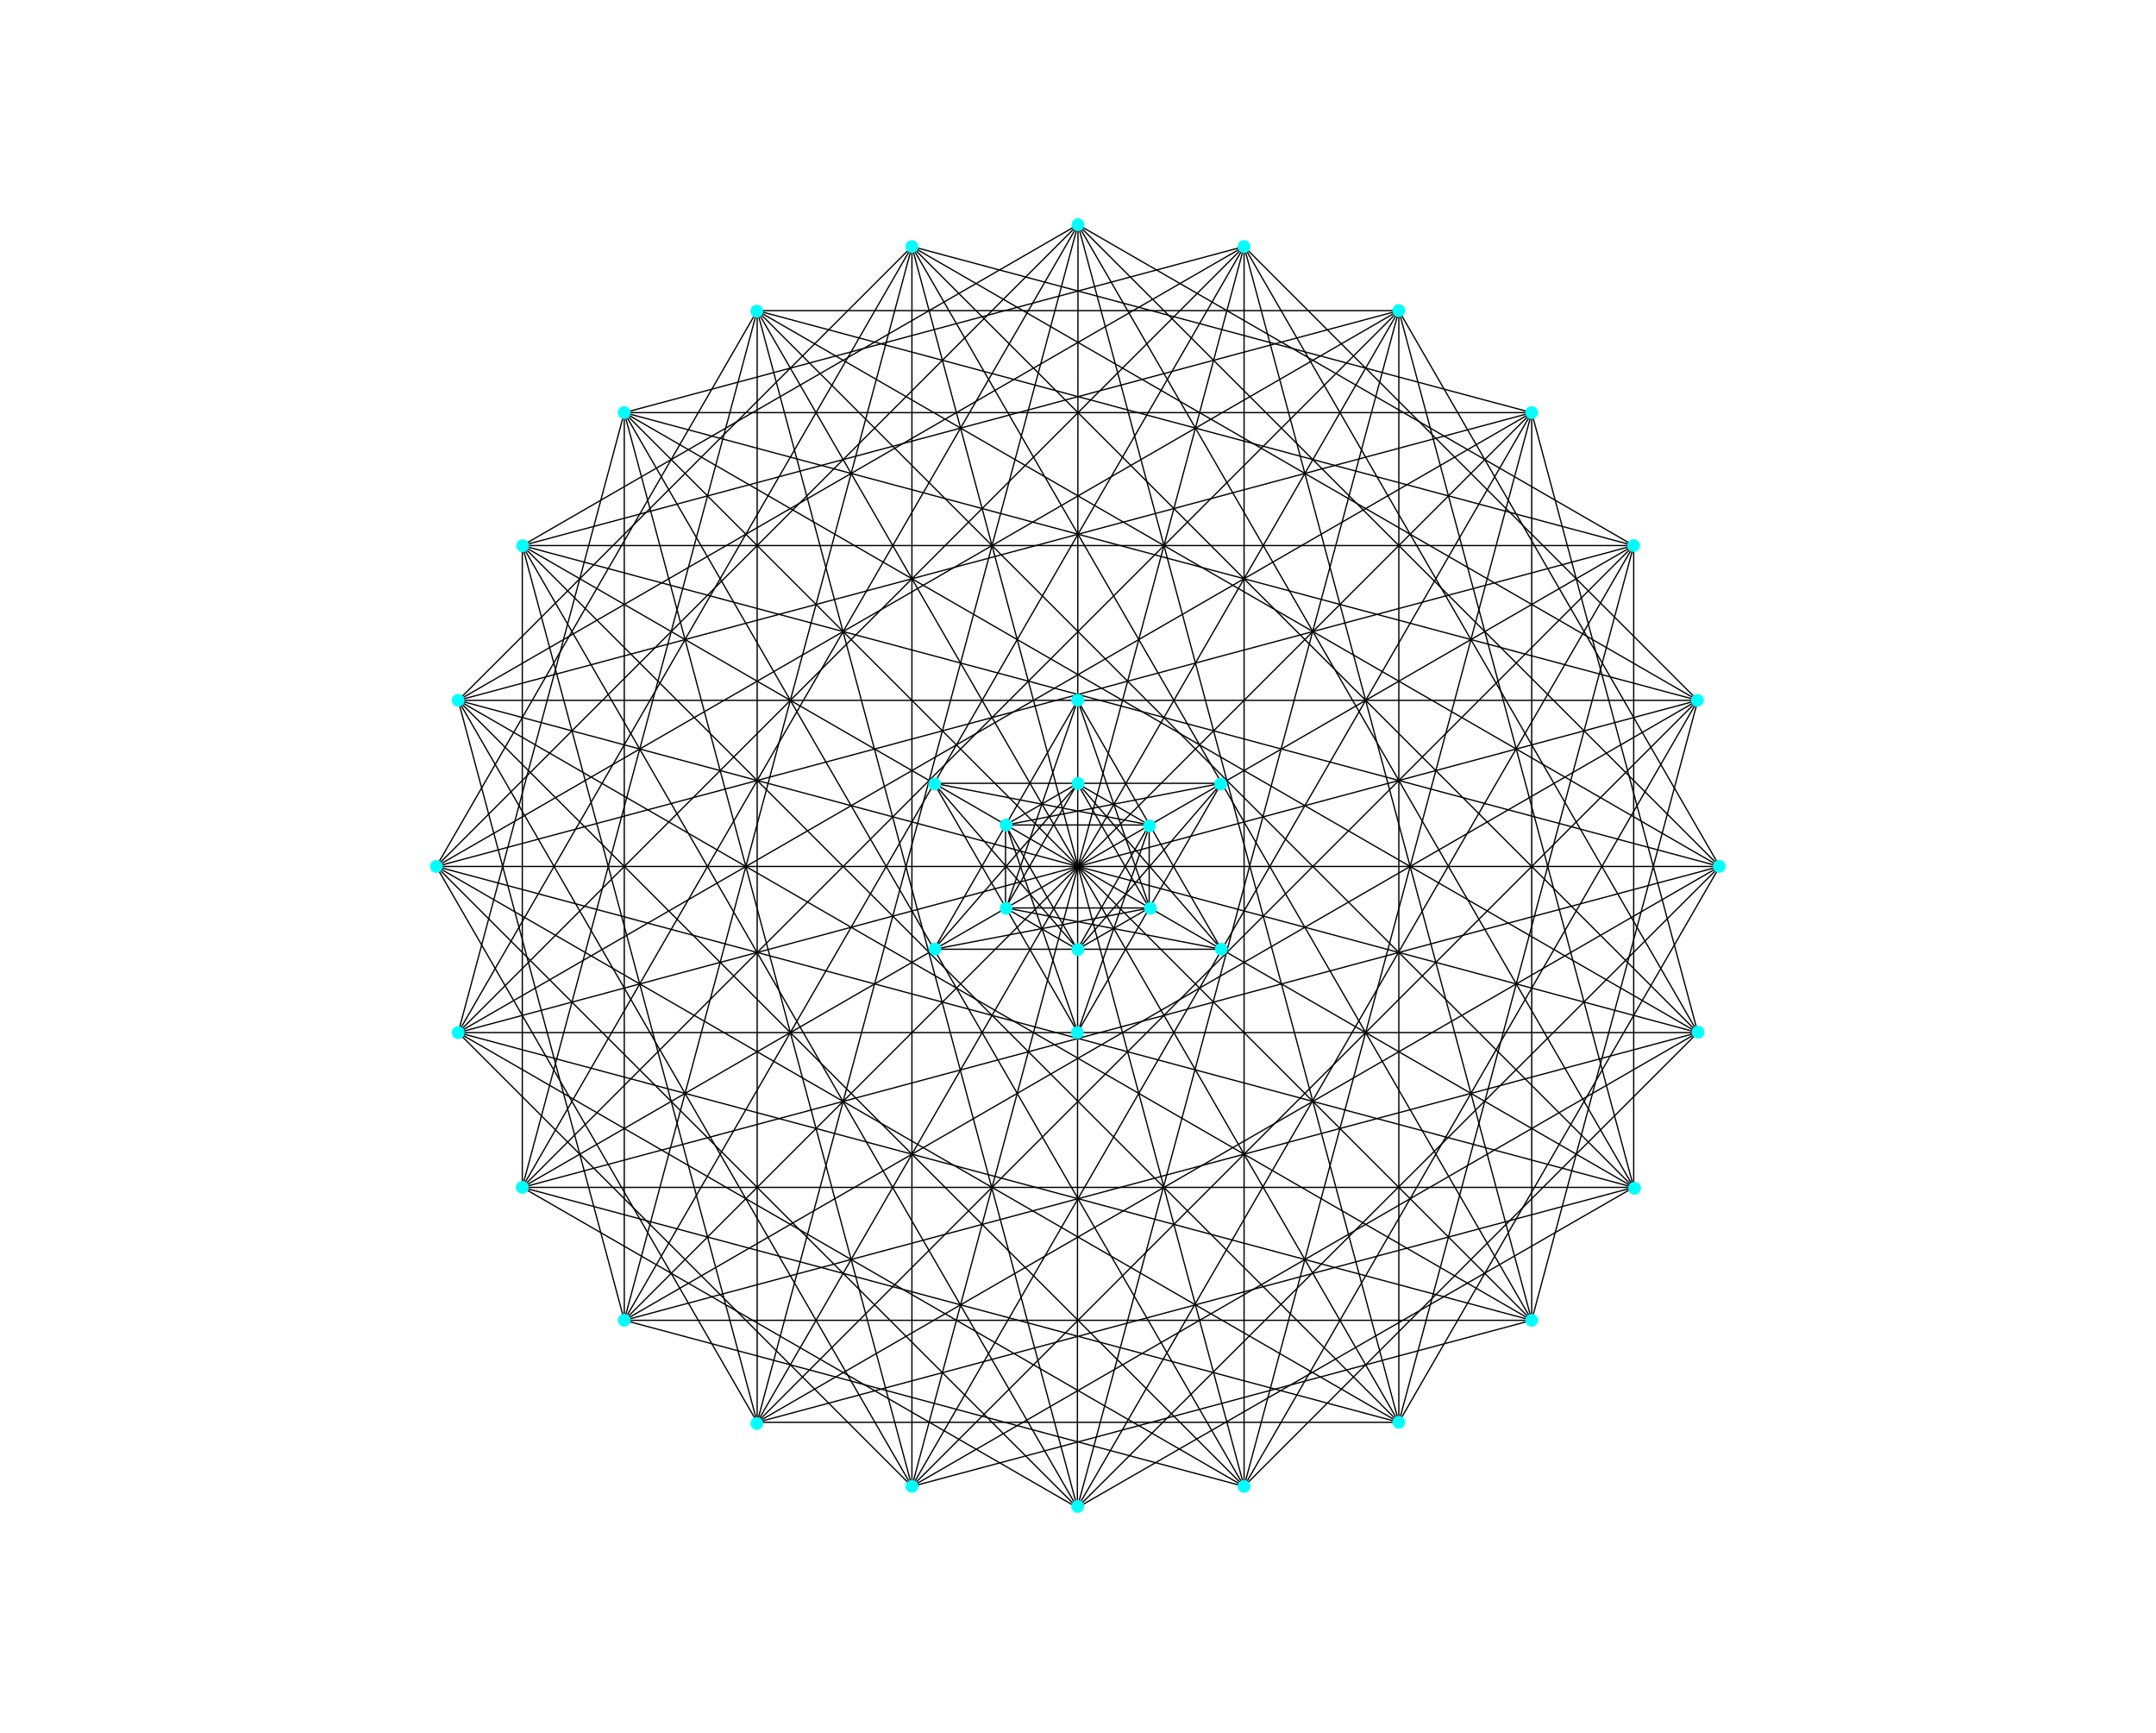 <svg viewBox="0 0 1680 1350" xmlns="http://www.w3.org/2000/svg"><g fill="none" stroke="#000" stroke-miterlimit="10"><path d="m840 175 433.01 250"/><path d="m840 175 500 500"/><path d="m840 175 433.01 750"/><path d="m840 175 250 933.01"/><path d="m840 175-.5 999.5"/><path d="m590 1108.01 250-933.01"/><path d="m406.99 925 433.01-750"/><path d="m340 675 500-500"/><path d="m406.99 425 433.01-250"/><path d="m710.59 192.04-353.55 353.55"/><path d="m357.04 804.41 353.55-612.37"/><path d="m486.45 1028.55 224.14-836.51"/><path d="m710.59 1157.96v-965.92"/><path d="m969.41 1157.96-258.82-965.92"/><path d="m1193.55 1028.55-482.96-836.51"/><path d="m1322.96 804.41-612.37-612.37"/><path d="m1322.96 545.59-612.37-353.55"/><path d="m1193.55 321.45-482.96-129.41"/><path d="m590 241.99-250 433.01"/><path d="m406.99 925 183.01-683.01"/><path d="m590 1108.01v-866.02"/><path d="m839.5 1174.5-249.5-932.51"/><path d="m1090 1108.01-500-866.02"/><path d="m1273.01 925-683.01-683.01"/><path d="m1340 675-750-433.01"/><path d="m1273.01 425-683.01-183.01"/><path d="m1090 241.99h-500"/><path d="m486.45 321.45-129.41 482.96"/><path d="m486.45 1028.55v-707.1"/><path d="m710.59 1157.96-224.14-836.51"/><path d="m969.41 1157.96-482.96-836.51"/><path d="m1193.55 1028.55-707.1-707.1"/><path d="m1322.96 804.41-836.51-482.96"/><path d="m1322.96 545.59-836.51-224.14"/><path d="m1193.55 321.45h-707.1"/><path d="m969.41 192.04-482.96 129.41"/><path d="m406.99 425v500"/><path d="m590 1108.01-183.01-683.01"/><path d="m839.5 1174.5-432.51-749.5"/><path d="m1090 1108.01-683.01-683.01"/><path d="m1273.01 925-866.02-500"/><path d="m1340 675-933.01-250"/><path d="m1273.01 425h-866.02"/><path d="m1090 241.99-683.01 183.01"/><path d="m357.04 545.59 129.41 482.96"/><path d="m710.59 1157.96-353.55-612.37"/><path d="m969.41 1157.96-612.37-612.37"/><path d="m1193.55 1028.55-836.51-482.96"/><path d="m1322.96 804.41-965.92-258.82"/><path d="m1322.96 545.59h-965.92"/><path d="m1193.55 321.45-836.51 224.14"/><path d="m969.41 192.04-612.37 353.55"/><path d="m340 675 250 433.01"/><path d="m839.5 1174.5-499.5-499.5"/><path d="m1090 1108.01-750-433.01"/><path d="m1273.01 925-933.01-250"/><path d="m1340 675h-1000"/><path d="m1273.01 425-933.01 250"/><path d="m1090 241.99-750 433.01"/><path d="m357.04 804.41 353.55 353.55"/><path d="m969.41 1157.96-612.37-353.55"/><path d="m1193.55 1028.55-836.51-224.14"/><path d="m1322.96 804.41h-965.92"/><path d="m1322.96 545.59-965.92 258.82"/><path d="m1193.55 321.45-836.51 482.96"/><path d="m969.41 192.04-612.37 612.37"/><path d="m406.99 925 432.51 249.5"/><path d="m1090 1108.01-683.01-183.01"/><path d="m1273.01 925h-866.02"/><path d="m1340 675-933.01 250"/><path d="m1273.01 425-866.02 500"/><path d="m1090 241.99-683.01 683.01"/><path d="m486.45 1028.55 482.96 129.41"/><path d="m1193.55 1028.55h-707.1"/><path d="m1322.96 804.41-836.51 224.14"/><path d="m1322.96 545.59-836.51 482.96"/><path d="m1193.55 321.45-707.1 707.1"/><path d="m969.41 192.04-482.96 836.51"/><path d="m590 1108.01h500"/><path d="m1273.01 925-683.01 183.01"/><path d="m1340 675-750 433.01"/><path d="m1273.01 425-683.01 683.01"/><path d="m1090 241.99-500 866.02"/><path d="m710.59 1157.96 482.96-129.41"/><path d="m1322.96 804.41-612.37 353.55"/><path d="m1322.96 545.59-612.37 612.37"/><path d="m1193.55 321.45-482.96 836.51"/><path d="m969.41 192.04-258.82 965.92"/><path d="m839.5 1174.5 433.51-249.5"/><path d="m1340 675-500.5 499.5"/><path d="m1273.01 425-433.51 749.5"/><path d="m1090 241.99-250.5 932.51"/><path d="m969.41 1157.96 353.55-353.55"/><path d="m1322.96 545.59-353.55 612.37"/><path d="m1193.55 321.45-224.14 836.51"/><path d="m969.41 192.04v965.92"/><path d="m1090 1108.01 250-433.01"/><path d="m1273.01 425-183.01 683.01"/><path d="m1090 241.99v866.02"/><path d="m1193.55 1028.55 129.41-482.96"/><path d="m1193.55 321.45v707.1"/><path d="m969.41 192.04 224.14 836.51"/><path d="m1273.01 925v-500"/><path d="m1090 241.99 183.01 683.01"/><path d="m1322.96 804.41-129.41-482.96"/><path d="m969.41 192.04 353.55 612.37"/><path d="m1340 675-250-433.01"/><path d="m1322.96 545.59-353.55-353.55"/><path d="m839.75 545.59-111.95 193.9"/><path d="m951.7 739.49-111.95-193.9"/><path d="m784.03 707.32 55.72-161.73"/><path d="m895.97 707.32-56.22-161.73"/><path d="m727.8 610.22 111.95 193.9"/><path d="m840 739.63-112.2-129.41"/><path d="m951.7 610.22h-223.9"/><path d="m895.97 642.68-168.17-32.46"/><path d="m727.8 739.49 112.2-129.12"/><path d="m951.7 739.49h-223.9"/><path d="m895.97 707.32-168.17 32.17"/><path d="m839.75 804.12-55.72-161.44"/><path d="m951.7 610.22-111.95 193.9"/><path d="m895.97 642.68-56.22 161.44"/><path d="m951.7 739.49-167.67-32.17"/><path d="m840 610.37 111.7 129.12"/><path d="m951.7 610.22-111.7 129.41"/><path d="m784.03 642.68 167.67-32.46"/><path d="m839.5 610.37-55.97 32.31"/><path d="m783.53 707.32 55.97-96.95"/><path d="m783.53 642.68v64.64"/><path d="m839.5 739.63-55.97-96.95"/><path d="m783.53 707.32 55.97 32.31"/><path d="m895.47 707.32h-111.94"/><path d="m839.5 739.63 55.97-32.31"/><path d="m895.47 642.68-55.97 96.95"/><path d="m895.47 707.32v-64.64"/><path d="m839.5 610.37 55.97 96.95"/><path d="m895.47 642.68-55.97-32.31"/><path d="m783.53 642.68h111.94"/></g><circle cx="486.45" cy="321.45" fill="#0ff" r="5"/><circle cx="589.75" cy="242.42" fill="#0ff" r="5"/><circle cx="710.59" cy="192.04" fill="#0ff" r="5"/><circle cx="840" cy="175.03" fill="#0ff" r="5"/><circle cx="969.41" cy="192.04" fill="#0ff" r="5"/><circle cx="1090" cy="241.99" fill="#0ff" r="5"/><circle cx="1193.55" cy="321.45" fill="#0ff" r="5"/><circle cx="1273.01" cy="425" fill="#0ff" r="5"/><circle cx="1322.67" cy="545.59" fill="#0ff" r="5"/><circle cx="1339.73" cy="674.93" fill="#0ff" r="5"/><circle cx="1323.25" cy="804.12" fill="#0ff" r="5"/><circle cx="1273.7" cy="925.68" fill="#0ff" r="5"/><circle cx="1193.55" cy="1028.55" fill="#0ff" r="5"/><circle cx="1090" cy="1108.01" fill="#0ff" r="5"/><circle cx="969.41" cy="1157.96" fill="#0ff" r="5"/><circle cx="839.75" cy="1173.57" fill="#0ff" r="5"/><circle cx="710.59" cy="1157.98" fill="#0ff" r="5"/><circle cx="589.75" cy="1108.95" fill="#0ff" r="5"/><circle cx="486.45" cy="1028.55" fill="#0ff" r="5"/><circle cx="406.99" cy="925" fill="#0ff" r="5"/><circle cx="357.04" cy="804.41" fill="#0ff" r="5"/><circle cx="340" cy="675" fill="#0ff" r="5"/><circle cx="357.04" cy="545.59" fill="#0ff" r="5"/><circle cx="407.29" cy="425.13" fill="#0ff" r="5"/><circle cx="728.3" cy="610.8" fill="#0ff" r="5"/><circle cx="839.81" cy="545.48" fill="#0ff" r="5"/><circle cx="728.55" cy="739.35" fill="#0ff" r="5"/><circle cx="839.5" cy="804.41" fill="#0ff" r="5"/><circle cx="951.7" cy="739.49" fill="#0ff" r="5"/><circle cx="951.2" cy="610.8" fill="#0ff" r="5"/><circle cx="840.06" cy="610.3" fill="#0ff" r="5"/><circle cx="784.03" cy="642.68" fill="#0ff" r="5"/><circle cx="784.03" cy="707.61" fill="#0ff" r="5"/><circle cx="840" cy="739.7" fill="#0ff" r="5"/><circle cx="896.48" cy="707.61" fill="#0ff" r="5"/><circle cx="895.72" cy="643.4" fill="#0ff" r="5"/></svg>